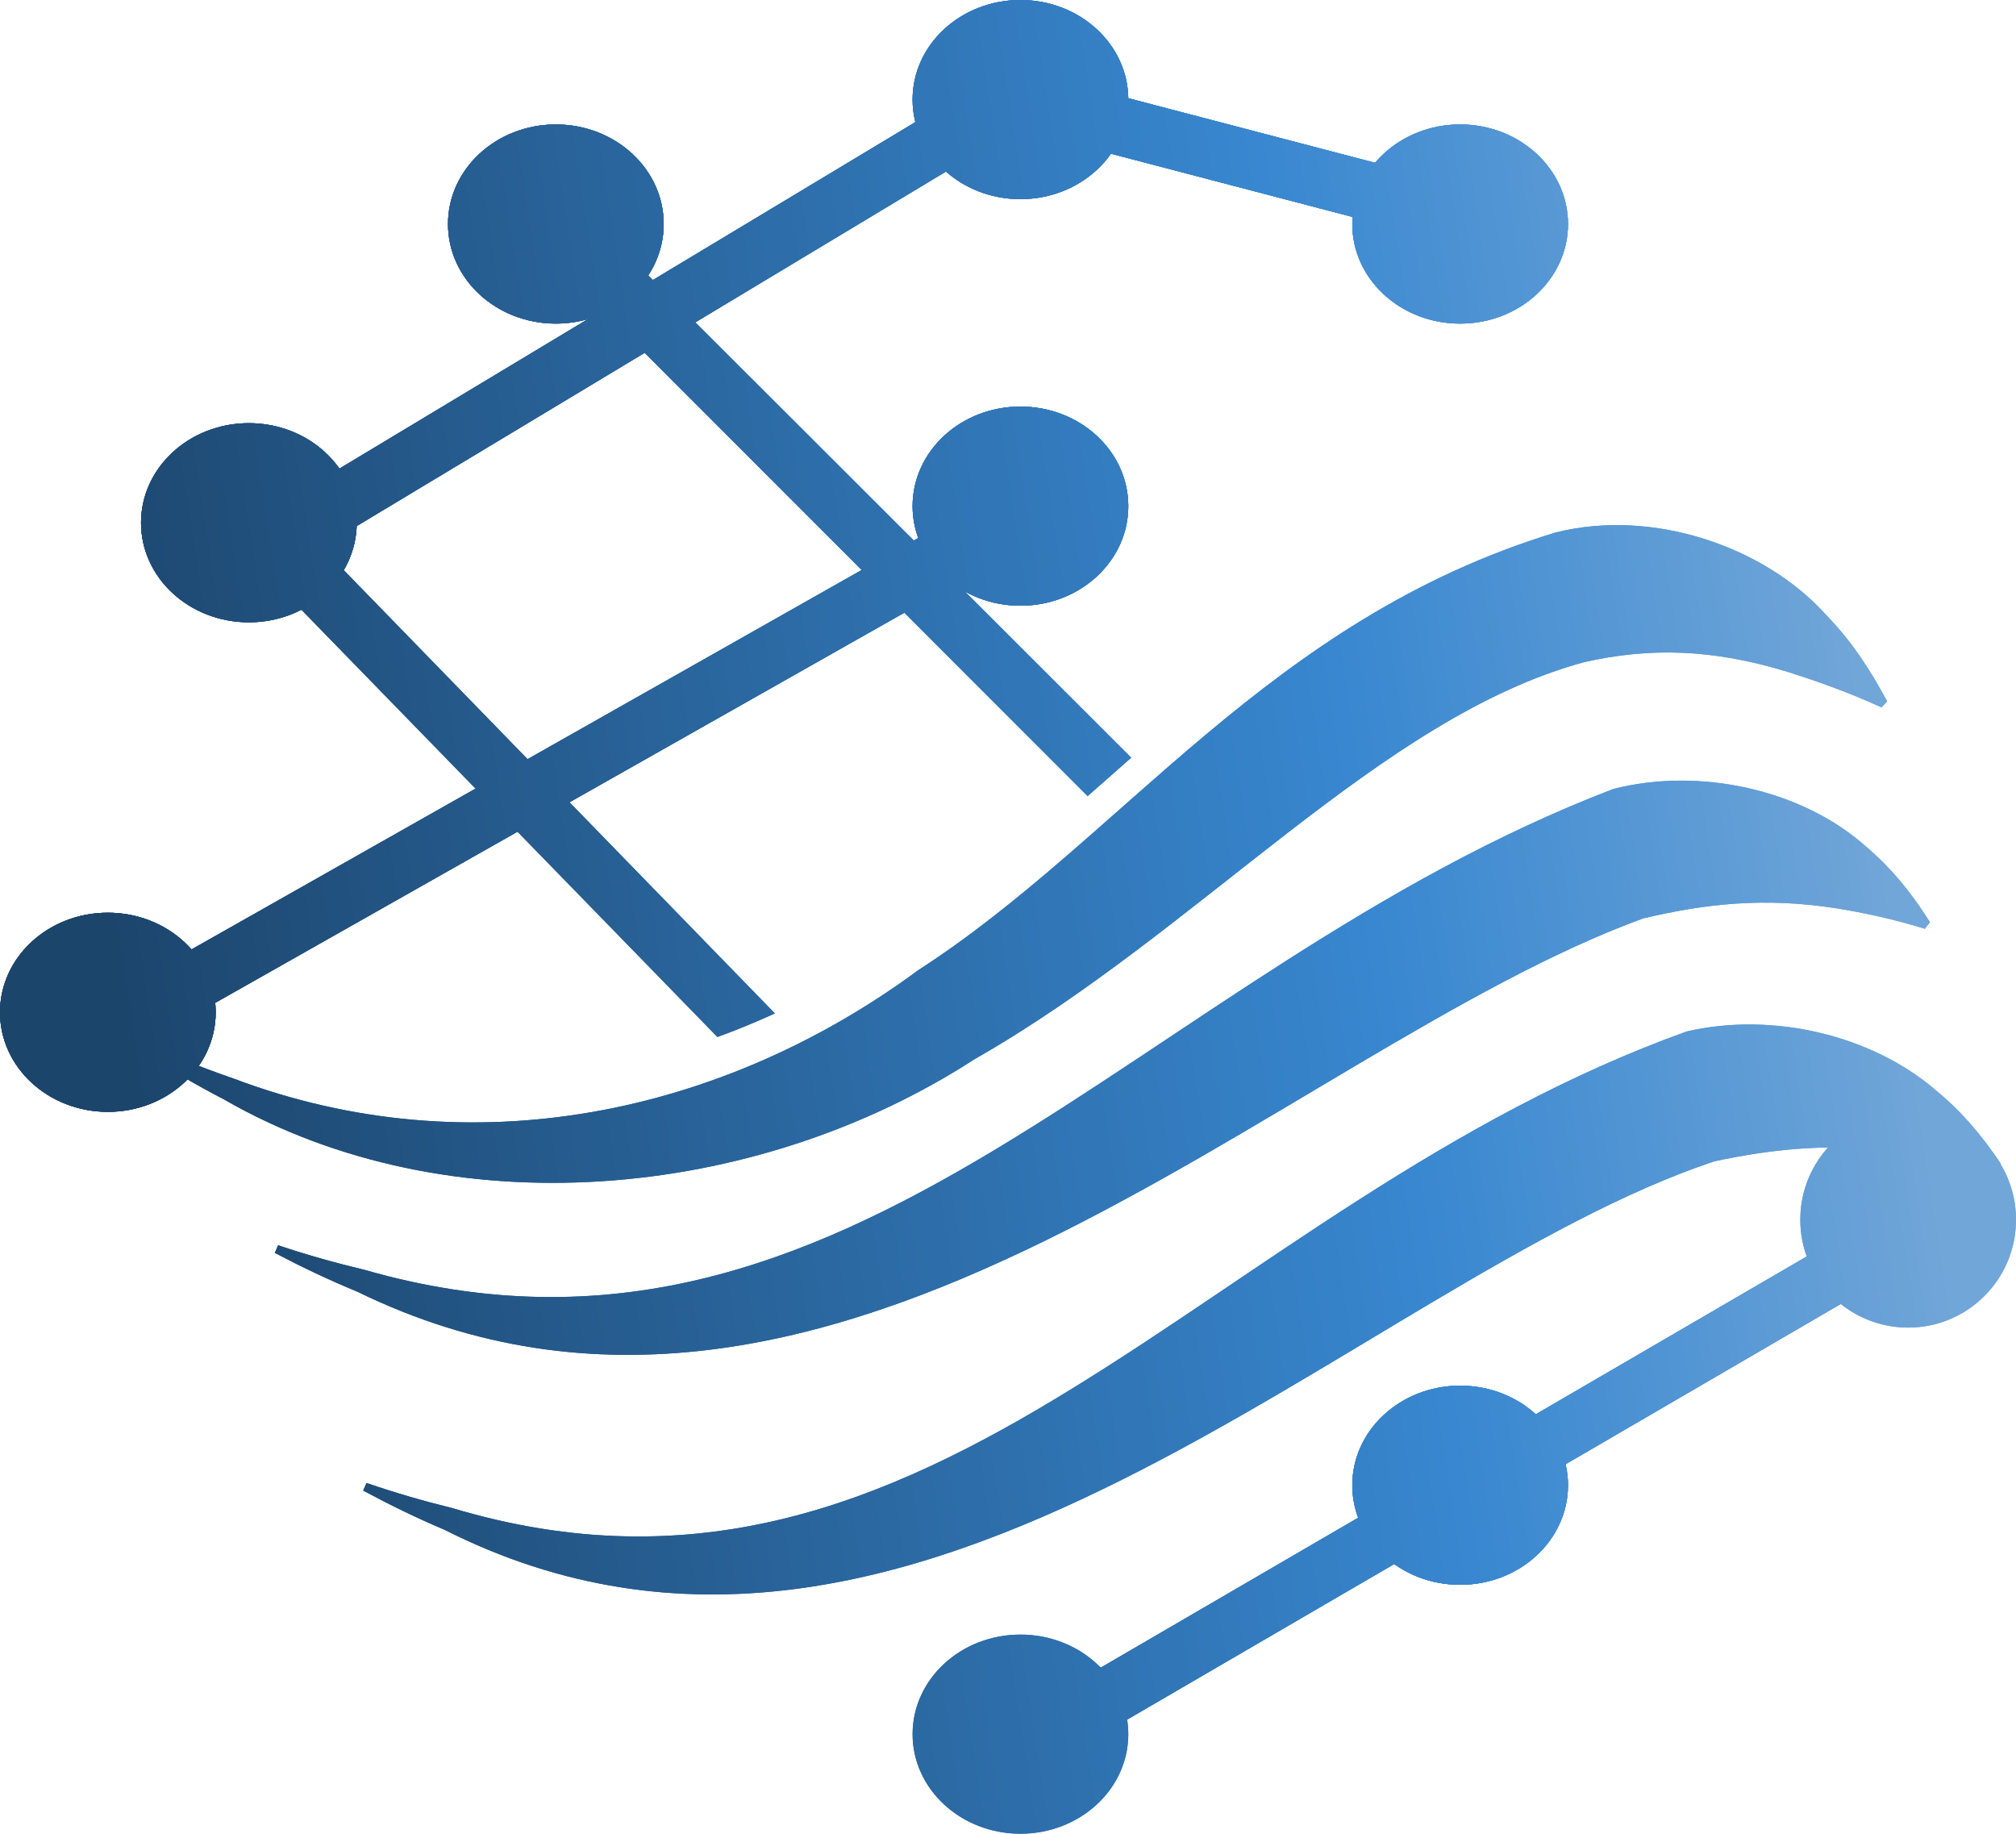 <svg width="243" height="221" viewBox="0 0 243 221" fill="none" xmlns="http://www.w3.org/2000/svg">
<path d="M136 209C136 215.627 130.18 221 123 221C115.82 221 110 215.627 110 209C110 202.373 115.82 197 123 197C130.18 197 136 202.373 136 209Z" fill="url(#paint0_linear_52_15)"/>
<path d="M135 209C135 202.999 129.704 198 123 198C116.296 198 111 202.999 111 209C111 215.001 116.296 220 123 220V221C115.82 221 110 215.627 110 209C110 202.373 115.82 197 123 197C130.18 197 136 202.373 136 209C136 215.627 130.18 221 123 221V220C129.704 220 135 215.001 135 209Z" fill="url(#paint1_linear_52_15)"/>
<path d="M243 147C243 154.18 237.18 160 230 160C222.82 160 217 154.18 217 147C217 139.82 222.82 134 230 134C237.18 134 243 139.82 243 147Z" fill="url(#paint2_linear_52_15)"/>
<path d="M242 147C242 140.373 236.627 135 230 135C223.373 135 218 140.373 218 147C218 153.627 223.373 159 230 159V160C222.82 160 217 154.18 217 147C217 139.82 222.82 134 230 134C237.18 134 243 139.82 243 147C243 154.18 237.18 160 230 160V159C236.627 159 242 153.627 242 147Z" fill="url(#paint3_linear_52_15)"/>
<path d="M43 63C43 69.627 37.18 75 30 75C22.82 75 17 69.627 17 63C17 56.373 22.82 51 30 51C37.18 51 43 56.373 43 63Z" fill="url(#paint4_linear_52_15)"/>
<path d="M42 63C42 56.999 36.704 52 30 52C23.296 52 18 56.999 18 63C18 69.001 23.296 74 30 74V75C22.82 75 17 69.627 17 63C17 56.373 22.82 51 30 51C37.18 51 43 56.373 43 63C43 69.627 37.18 75 30 75V74C36.704 74 42 69.001 42 63Z" fill="url(#paint5_linear_52_15)"/>
<path d="M136 12C136 18.627 130.18 24 123 24C115.82 24 110 18.627 110 12C110 5.373 115.82 0 123 0C130.18 0 136 5.373 136 12Z" fill="url(#paint6_linear_52_15)"/>
<path d="M135 12C135 5.999 129.704 1 123 1C116.296 1 111 5.999 111 12C111 18.001 116.296 23 123 23V24C115.82 24 110 18.627 110 12C110 5.373 115.82 0 123 0C130.18 0 136 5.373 136 12C136 18.627 130.18 24 123 24V23C129.704 23 135 18.001 135 12Z" fill="url(#paint7_linear_52_15)"/>
<path d="M136 61C136 67.627 130.18 73 123 73C115.82 73 110 67.627 110 61C110 54.373 115.82 49 123 49C130.18 49 136 54.373 136 61Z" fill="url(#paint8_linear_52_15)"/>
<path d="M135 61C135 54.999 129.704 50 123 50C116.296 50 111 54.999 111 61C111 67.001 116.296 72 123 72V73C115.82 73 110 67.627 110 61C110 54.373 115.82 49 123 49C130.18 49 136 54.373 136 61C136 67.627 130.18 73 123 73V72C129.704 72 135 67.001 135 61Z" fill="url(#paint9_linear_52_15)"/>
<path d="M80 27C80 33.627 74.18 39 67 39C59.82 39 54 33.627 54 27C54 20.373 59.82 15 67 15C74.18 15 80 20.373 80 27Z" fill="url(#paint10_linear_52_15)"/>
<path d="M79 27C79 20.999 73.704 16 67 16C60.296 16 55 20.999 55 27C55 33.001 60.296 38 67 38V39C59.82 39 54 33.627 54 27C54 20.373 59.82 15 67 15C74.18 15 80 20.373 80 27C80 33.627 74.18 39 67 39V38C73.704 38 79 33.001 79 27Z" fill="url(#paint11_linear_52_15)"/>
<path d="M189 27C189 33.627 183.18 39 176 39C168.82 39 163 33.627 163 27C163 20.373 168.82 15 176 15C183.18 15 189 20.373 189 27Z" fill="url(#paint12_linear_52_15)"/>
<path d="M188 27C188 20.999 182.704 16 176 16C169.296 16 164 20.999 164 27C164 33.001 169.296 38 176 38V39C168.82 39 163 33.627 163 27C163 20.373 168.82 15 176 15C183.18 15 189 20.373 189 27C189 33.627 183.18 39 176 39V38C182.704 38 188 33.001 188 27Z" fill="url(#paint13_linear_52_15)"/>
<path d="M189 179C189 185.627 183.18 191 176 191C168.82 191 163 185.627 163 179C163 172.373 168.82 167 176 167C183.18 167 189 172.373 189 179Z" fill="url(#paint14_linear_52_15)"/>
<path d="M188 179C188 172.999 182.704 168 176 168C169.296 168 164 172.999 164 179C164 185.001 169.296 190 176 190V191C168.82 191 163 185.627 163 179C163 172.373 168.82 167 176 167C183.18 167 189 172.373 189 179C189 185.627 183.18 191 176 191V190C182.704 190 188 185.001 188 179Z" fill="url(#paint15_linear_52_15)"/>
<path d="M26 122C26 128.627 20.18 134 13 134C5.82 134 0 128.627 0 122C0 115.373 5.82 110 13 110C20.18 110 26 115.373 26 122Z" fill="url(#paint16_linear_52_15)"/>
<path d="M25 122C25 115.999 19.704 111 13 111C6.296 111 1 115.999 1 122C1 128.001 6.296 133 13 133V134C5.82 134 0 128.627 0 122C0 115.373 5.82 110 13 110C20.18 110 26 115.373 26 122C26 128.627 20.18 134 13 134V133C19.704 133 25 128.001 25 122Z" fill="url(#paint17_linear_52_15)"/>
<path d="M228.828 145L232.35 151.049L120.887 215.958L117.365 209.909L228.828 145Z" fill="url(#paint18_linear_52_15)"/>
<path d="M232.35 151.049L120.887 215.958L117.365 209.909L228.828 145L232.35 151.049ZM118.732 210.27L121.248 214.591L230.983 150.688L228.467 146.367L118.732 210.27Z" fill="url(#paint19_linear_52_15)"/>
<path d="M124.539 57L127.988 63.092L13.448 127.93L10 121.838L124.539 57Z" fill="url(#paint20_linear_52_15)"/>
<path d="M127.988 63.092L13.448 127.93L10 121.838L124.539 57L127.988 63.092ZM11.363 122.216L13.826 126.567L126.625 62.714L124.162 58.363L11.363 122.216Z" fill="url(#paint21_linear_52_15)"/>
<path d="M119.843 9L123.451 14.998L35.608 67.842L32 61.843L119.843 9Z" fill="url(#paint22_linear_52_15)"/>
<path d="M123.451 14.998L35.608 67.842L32 61.843L119.843 9L123.451 14.998ZM33.372 62.185L35.95 66.469L122.079 14.657L119.501 10.372L33.372 62.185Z" fill="url(#paint23_linear_52_15)"/>
<path d="M117.519 7L115.747 13.772L183.917 31.615L185.689 24.843L117.519 7Z" fill="url(#paint24_linear_52_15)"/>
<path d="M115.747 13.772L183.917 31.615L185.689 24.843L117.519 7L115.747 13.772ZM184.469 25.558L183.203 30.395L116.967 13.058L118.233 8.221L184.469 25.558Z" fill="url(#paint25_linear_52_15)"/>
<path d="M194.432 95.098C204.796 92.415 217.24 95.144 224.924 102.033C228.067 104.699 230.46 107.698 232.627 111.142C232.423 111.406 232.22 111.67 232.016 111.933C228.177 110.757 224.736 110.015 221.305 109.464C212.623 108.113 205.588 108.915 198.088 110.675C154.54 126.533 100.444 183.696 43.072 155.672C39.67 154.27 36.479 152.756 33.125 150.998C33.256 150.691 33.387 150.384 33.518 150.078C37.083 151.265 40.431 152.207 43.923 153.038C102.885 169.954 137.096 117.069 194.432 95.098Z" fill="url(#paint26_linear_52_15)"/>
<path d="M136.355 91.316C134.596 92.868 132.846 94.415 131.098 95.946L62.067 26.886L66.946 22L136.355 91.316Z" fill="url(#paint27_linear_52_15)"/>
<path d="M187.528 64.171C199.287 61.226 212.725 65.915 220.054 74.05C223.208 77.29 225.347 80.607 227.47 84.522C227.242 84.765 227.013 85.008 226.785 85.251C222.775 83.427 219.303 82.196 215.598 81.01C206.358 78.158 198.781 78.036 190.972 79.795C166.281 86.468 144.546 112.235 117.473 127.648C90.931 144.849 54.092 148.077 27.041 132.524C23.537 130.705 20.215 128.753 16.735 126.511C16.894 126.218 17.054 125.925 17.213 125.633C20.958 127.327 24.489 128.723 28.133 129.98C56.861 140.845 87.212 134.238 110.659 116.941C135.319 101.042 152.867 74.694 187.528 64.171Z" fill="url(#paint28_linear_52_15)"/>
<path d="M93.399 122.136C91.125 123.177 88.814 124.126 86.471 124.979L26 62.881L31.018 58L93.399 122.136Z" fill="url(#paint29_linear_52_15)"/>
<path d="M203.299 124.314C213.646 121.908 225.615 124.754 233.309 131.378C236.468 133.966 238.881 136.854 241.136 140.2C240.941 140.471 240.747 140.741 240.552 141.012C236.701 139.988 233.287 139.369 229.836 138.879C221.152 137.706 214.05 138.381 206.629 139.963C163.544 154.348 110.428 213.072 53.577 184.364C50.221 182.944 47.084 181.418 43.777 179.646C43.91 179.34 44.043 179.035 44.176 178.729C47.7 179.933 50.999 180.888 54.45 181.737C112.963 199.279 145.662 145.028 203.299 124.314Z" fill="url(#paint30_linear_52_15)"/>
<path d="M43 63C43 69.627 37.18 75 30 75C22.82 75 17 69.627 17 63C17 56.373 22.82 51 30 51C37.18 51 43 56.373 43 63Z" fill="url(#paint31_linear_52_15)"/>
<path d="M42 63C42 56.999 36.704 52 30 52C23.296 52 18 56.999 18 63C18 69.001 23.296 74 30 74V75C22.82 75 17 69.627 17 63C17 56.373 22.82 51 30 51C37.18 51 43 56.373 43 63C43 69.627 37.18 75 30 75V74C36.704 74 42 69.001 42 63Z" fill="url(#paint32_linear_52_15)"/>
<path d="M136 12C136 18.627 130.18 24 123 24C115.82 24 110 18.627 110 12C110 5.373 115.82 0 123 0C130.18 0 136 5.373 136 12Z" fill="url(#paint33_linear_52_15)"/>
<path d="M135 12C135 5.999 129.704 1 123 1C116.296 1 111 5.999 111 12C111 18.001 116.296 23 123 23V24C115.82 24 110 18.627 110 12C110 5.373 115.82 0 123 0C130.18 0 136 5.373 136 12C136 18.627 130.18 24 123 24V23C129.704 23 135 18.001 135 12Z" fill="url(#paint34_linear_52_15)"/>
<path d="M136 61C136 67.627 130.18 73 123 73C115.82 73 110 67.627 110 61C110 54.373 115.82 49 123 49C130.18 49 136 54.373 136 61Z" fill="url(#paint35_linear_52_15)"/>
<path d="M135 61C135 54.999 129.704 50 123 50C116.296 50 111 54.999 111 61C111 67.001 116.296 72 123 72V73C115.82 73 110 67.627 110 61C110 54.373 115.82 49 123 49C130.18 49 136 54.373 136 61C136 67.627 130.18 73 123 73V72C129.704 72 135 67.001 135 61Z" fill="url(#paint36_linear_52_15)"/>
<path d="M80 27C80 33.627 74.18 39 67 39C59.82 39 54 33.627 54 27C54 20.373 59.82 15 67 15C74.18 15 80 20.373 80 27Z" fill="url(#paint37_linear_52_15)"/>
<path d="M79 27C79 20.999 73.704 16 67 16C60.296 16 55 20.999 55 27C55 33.001 60.296 38 67 38V39C59.82 39 54 33.627 54 27C54 20.373 59.82 15 67 15C74.18 15 80 20.373 80 27C80 33.627 74.18 39 67 39V38C73.704 38 79 33.001 79 27Z" fill="url(#paint38_linear_52_15)"/>
<path d="M189 27C189 33.627 183.18 39 176 39C168.82 39 163 33.627 163 27C163 20.373 168.82 15 176 15C183.18 15 189 20.373 189 27Z" fill="url(#paint39_linear_52_15)"/>
<path d="M188 27C188 20.999 182.704 16 176 16C169.296 16 164 20.999 164 27C164 33.001 169.296 38 176 38V39C168.82 39 163 33.627 163 27C163 20.373 168.82 15 176 15C183.18 15 189 20.373 189 27C189 33.627 183.18 39 176 39V38C182.704 38 188 33.001 188 27Z" fill="url(#paint40_linear_52_15)"/>
<path d="M189 179C189 185.627 183.18 191 176 191C168.82 191 163 185.627 163 179C163 172.373 168.82 167 176 167C183.18 167 189 172.373 189 179Z" fill="url(#paint41_linear_52_15)"/>
<path d="M188 179C188 172.999 182.704 168 176 168C169.296 168 164 172.999 164 179C164 185.001 169.296 190 176 190V191C168.82 191 163 185.627 163 179C163 172.373 168.82 167 176 167C183.18 167 189 172.373 189 179C189 185.627 183.18 191 176 191V190C182.704 190 188 185.001 188 179Z" fill="url(#paint42_linear_52_15)"/>
<path d="M26 122C26 128.627 20.18 134 13 134C5.82 134 0 128.627 0 122C0 115.373 5.82 110 13 110C20.18 110 26 115.373 26 122Z" fill="url(#paint43_linear_52_15)"/>
<path d="M25 122C25 115.999 19.704 111 13 111C6.296 111 1 115.999 1 122C1 128.001 6.296 133 13 133V134C5.82 134 0 128.627 0 122C0 115.373 5.82 110 13 110C20.18 110 26 115.373 26 122C26 128.627 20.18 134 13 134V133C19.704 133 25 128.001 25 122Z" fill="url(#paint44_linear_52_15)"/>
<path d="M228.828 145L232.35 151.049L120.887 215.958L117.365 209.909L228.828 145Z" fill="url(#paint45_linear_52_15)"/>
<path d="M232.35 151.049L120.887 215.958L117.365 209.909L228.828 145L232.35 151.049ZM118.732 210.27L121.248 214.591L230.983 150.688L228.467 146.367L118.732 210.27Z" fill="url(#paint46_linear_52_15)"/>
<path d="M124.539 57L127.988 63.092L13.448 127.93L10 121.838L124.539 57Z" fill="url(#paint47_linear_52_15)"/>
<path d="M127.988 63.092L13.448 127.93L10 121.838L124.539 57L127.988 63.092ZM11.363 122.216L13.826 126.567L126.625 62.714L124.162 58.363L11.363 122.216Z" fill="url(#paint48_linear_52_15)"/>
<path d="M119.843 9L123.451 14.998L35.608 67.842L32 61.843L119.843 9Z" fill="url(#paint49_linear_52_15)"/>
<path d="M123.451 14.998L35.608 67.842L32 61.843L119.843 9L123.451 14.998ZM33.372 62.185L35.95 66.469L122.079 14.657L119.501 10.372L33.372 62.185Z" fill="url(#paint50_linear_52_15)"/>
<path d="M117.519 7L115.747 13.772L183.917 31.615L185.689 24.843L117.519 7Z" fill="url(#paint51_linear_52_15)"/>
<path d="M115.747 13.772L183.917 31.615L185.689 24.843L117.519 7L115.747 13.772ZM184.469 25.558L183.203 30.395L116.967 13.058L118.233 8.221L184.469 25.558Z" fill="url(#paint52_linear_52_15)"/>
<path d="M194.432 95.098C204.796 92.415 217.24 95.144 224.924 102.033C228.067 104.699 230.46 107.698 232.627 111.142C232.423 111.406 232.22 111.67 232.016 111.933C228.177 110.757 224.736 110.015 221.305 109.464C212.623 108.113 205.588 108.915 198.088 110.675C154.54 126.533 100.444 183.696 43.072 155.672C39.67 154.27 36.479 152.756 33.125 150.998C33.256 150.691 33.387 150.384 33.518 150.078C37.083 151.265 40.431 152.207 43.923 153.038C102.885 169.954 137.096 117.069 194.432 95.098Z" fill="url(#paint53_linear_52_15)"/>
<path d="M136.355 91.316C134.596 92.868 132.846 94.415 131.098 95.946L62.067 26.886L66.946 22L136.355 91.316Z" fill="url(#paint54_linear_52_15)"/>
<path d="M187.528 64.171C199.287 61.226 212.725 65.915 220.054 74.05C223.208 77.29 225.347 80.607 227.47 84.522C227.242 84.765 227.013 85.008 226.785 85.251C222.775 83.427 219.303 82.196 215.598 81.01C206.358 78.158 198.781 78.036 190.972 79.795C166.281 86.468 144.546 112.235 117.473 127.648C90.931 144.849 54.092 148.077 27.041 132.524C23.537 130.705 20.215 128.753 16.735 126.511C16.894 126.218 17.054 125.925 17.213 125.633C20.958 127.327 24.489 128.723 28.133 129.98C56.861 140.845 87.212 134.238 110.659 116.941C135.319 101.042 152.867 74.694 187.528 64.171Z" fill="url(#paint55_linear_52_15)"/>
<path d="M93.399 122.136C91.125 123.177 88.814 124.126 86.471 124.979L26 62.881L31.018 58L93.399 122.136Z" fill="url(#paint56_linear_52_15)"/>
<path d="M203.299 124.314C213.646 121.908 225.615 124.754 233.309 131.378C236.468 133.966 238.881 136.854 241.136 140.2C240.941 140.471 240.747 140.741 240.552 141.012C236.701 139.988 233.287 139.369 229.836 138.879C221.152 137.706 214.05 138.381 206.629 139.963C163.544 154.348 110.428 213.072 53.577 184.364C50.221 182.944 47.084 181.418 43.777 179.646C43.91 179.34 44.043 179.035 44.176 178.729C47.7 179.933 50.999 180.888 54.45 181.737C112.963 199.279 145.662 145.028 203.299 124.314Z" fill="url(#paint57_linear_52_15)"/>
<defs>
<linearGradient id="paint0_linear_52_15" x1="226" y1="92.5" x2="15" y2="124.5" gradientUnits="userSpaceOnUse">
<stop stop-color="#71A6D8"/>
<stop offset="0.293" stop-color="#3887D0"/>
<stop offset="1" stop-color="#1C456C"/>
</linearGradient>
<linearGradient id="paint1_linear_52_15" x1="226" y1="92.5" x2="15" y2="124.5" gradientUnits="userSpaceOnUse">
<stop stop-color="#71A6D8"/>
<stop offset="0.293" stop-color="#3887D0"/>
<stop offset="1" stop-color="#1C456C"/>
</linearGradient>
<linearGradient id="paint2_linear_52_15" x1="226" y1="92.5" x2="15" y2="124.5" gradientUnits="userSpaceOnUse">
<stop stop-color="#71A6D8"/>
<stop offset="0.293" stop-color="#3887D0"/>
<stop offset="1" stop-color="#1C456C"/>
</linearGradient>
<linearGradient id="paint3_linear_52_15" x1="226" y1="92.5" x2="15" y2="124.5" gradientUnits="userSpaceOnUse">
<stop stop-color="#71A6D8"/>
<stop offset="0.293" stop-color="#3887D0"/>
<stop offset="1" stop-color="#1C456C"/>
</linearGradient>
<linearGradient id="paint4_linear_52_15" x1="226" y1="92.5" x2="15" y2="124.5" gradientUnits="userSpaceOnUse">
<stop stop-color="#71A6D8"/>
<stop offset="0.293" stop-color="#3887D0"/>
<stop offset="1" stop-color="#1C456C"/>
</linearGradient>
<linearGradient id="paint5_linear_52_15" x1="226" y1="92.5" x2="15" y2="124.5" gradientUnits="userSpaceOnUse">
<stop stop-color="#71A6D8"/>
<stop offset="0.293" stop-color="#3887D0"/>
<stop offset="1" stop-color="#1C456C"/>
</linearGradient>
<linearGradient id="paint6_linear_52_15" x1="226" y1="92.5" x2="15" y2="124.5" gradientUnits="userSpaceOnUse">
<stop stop-color="#71A6D8"/>
<stop offset="0.293" stop-color="#3887D0"/>
<stop offset="1" stop-color="#1C456C"/>
</linearGradient>
<linearGradient id="paint7_linear_52_15" x1="226" y1="92.5" x2="15" y2="124.5" gradientUnits="userSpaceOnUse">
<stop stop-color="#71A6D8"/>
<stop offset="0.293" stop-color="#3887D0"/>
<stop offset="1" stop-color="#1C456C"/>
</linearGradient>
<linearGradient id="paint8_linear_52_15" x1="226" y1="92.5" x2="15" y2="124.5" gradientUnits="userSpaceOnUse">
<stop stop-color="#71A6D8"/>
<stop offset="0.293" stop-color="#3887D0"/>
<stop offset="1" stop-color="#1C456C"/>
</linearGradient>
<linearGradient id="paint9_linear_52_15" x1="226" y1="92.5" x2="15" y2="124.5" gradientUnits="userSpaceOnUse">
<stop stop-color="#71A6D8"/>
<stop offset="0.293" stop-color="#3887D0"/>
<stop offset="1" stop-color="#1C456C"/>
</linearGradient>
<linearGradient id="paint10_linear_52_15" x1="226" y1="92.5" x2="15" y2="124.5" gradientUnits="userSpaceOnUse">
<stop stop-color="#71A6D8"/>
<stop offset="0.293" stop-color="#3887D0"/>
<stop offset="1" stop-color="#1C456C"/>
</linearGradient>
<linearGradient id="paint11_linear_52_15" x1="226" y1="92.5" x2="15" y2="124.5" gradientUnits="userSpaceOnUse">
<stop stop-color="#71A6D8"/>
<stop offset="0.293" stop-color="#3887D0"/>
<stop offset="1" stop-color="#1C456C"/>
</linearGradient>
<linearGradient id="paint12_linear_52_15" x1="226" y1="92.5" x2="15" y2="124.5" gradientUnits="userSpaceOnUse">
<stop stop-color="#71A6D8"/>
<stop offset="0.293" stop-color="#3887D0"/>
<stop offset="1" stop-color="#1C456C"/>
</linearGradient>
<linearGradient id="paint13_linear_52_15" x1="226" y1="92.5" x2="15" y2="124.5" gradientUnits="userSpaceOnUse">
<stop stop-color="#71A6D8"/>
<stop offset="0.293" stop-color="#3887D0"/>
<stop offset="1" stop-color="#1C456C"/>
</linearGradient>
<linearGradient id="paint14_linear_52_15" x1="226" y1="92.5" x2="15" y2="124.5" gradientUnits="userSpaceOnUse">
<stop stop-color="#71A6D8"/>
<stop offset="0.293" stop-color="#3887D0"/>
<stop offset="1" stop-color="#1C456C"/>
</linearGradient>
<linearGradient id="paint15_linear_52_15" x1="226" y1="92.5" x2="15" y2="124.5" gradientUnits="userSpaceOnUse">
<stop stop-color="#71A6D8"/>
<stop offset="0.293" stop-color="#3887D0"/>
<stop offset="1" stop-color="#1C456C"/>
</linearGradient>
<linearGradient id="paint16_linear_52_15" x1="226" y1="92.5" x2="15" y2="124.5" gradientUnits="userSpaceOnUse">
<stop stop-color="#71A6D8"/>
<stop offset="0.293" stop-color="#3887D0"/>
<stop offset="1" stop-color="#1C456C"/>
</linearGradient>
<linearGradient id="paint17_linear_52_15" x1="226" y1="92.5" x2="15" y2="124.5" gradientUnits="userSpaceOnUse">
<stop stop-color="#71A6D8"/>
<stop offset="0.293" stop-color="#3887D0"/>
<stop offset="1" stop-color="#1C456C"/>
</linearGradient>
<linearGradient id="paint18_linear_52_15" x1="226" y1="92.5" x2="15" y2="124.5" gradientUnits="userSpaceOnUse">
<stop stop-color="#71A6D8"/>
<stop offset="0.293" stop-color="#3887D0"/>
<stop offset="1" stop-color="#1C456C"/>
</linearGradient>
<linearGradient id="paint19_linear_52_15" x1="226" y1="92.5" x2="15" y2="124.5" gradientUnits="userSpaceOnUse">
<stop stop-color="#71A6D8"/>
<stop offset="0.293" stop-color="#3887D0"/>
<stop offset="1" stop-color="#1C456C"/>
</linearGradient>
<linearGradient id="paint20_linear_52_15" x1="226" y1="92.5" x2="15" y2="124.5" gradientUnits="userSpaceOnUse">
<stop stop-color="#71A6D8"/>
<stop offset="0.293" stop-color="#3887D0"/>
<stop offset="1" stop-color="#1C456C"/>
</linearGradient>
<linearGradient id="paint21_linear_52_15" x1="226" y1="92.5" x2="15" y2="124.5" gradientUnits="userSpaceOnUse">
<stop stop-color="#71A6D8"/>
<stop offset="0.293" stop-color="#3887D0"/>
<stop offset="1" stop-color="#1C456C"/>
</linearGradient>
<linearGradient id="paint22_linear_52_15" x1="226" y1="92.5" x2="15" y2="124.5" gradientUnits="userSpaceOnUse">
<stop stop-color="#71A6D8"/>
<stop offset="0.293" stop-color="#3887D0"/>
<stop offset="1" stop-color="#1C456C"/>
</linearGradient>
<linearGradient id="paint23_linear_52_15" x1="226" y1="92.5" x2="15" y2="124.5" gradientUnits="userSpaceOnUse">
<stop stop-color="#71A6D8"/>
<stop offset="0.293" stop-color="#3887D0"/>
<stop offset="1" stop-color="#1C456C"/>
</linearGradient>
<linearGradient id="paint24_linear_52_15" x1="226" y1="92.5" x2="15" y2="124.5" gradientUnits="userSpaceOnUse">
<stop stop-color="#71A6D8"/>
<stop offset="0.293" stop-color="#3887D0"/>
<stop offset="1" stop-color="#1C456C"/>
</linearGradient>
<linearGradient id="paint25_linear_52_15" x1="226" y1="92.5" x2="15" y2="124.5" gradientUnits="userSpaceOnUse">
<stop stop-color="#71A6D8"/>
<stop offset="0.293" stop-color="#3887D0"/>
<stop offset="1" stop-color="#1C456C"/>
</linearGradient>
<linearGradient id="paint26_linear_52_15" x1="226" y1="92.5" x2="15" y2="124.5" gradientUnits="userSpaceOnUse">
<stop stop-color="#71A6D8"/>
<stop offset="0.293" stop-color="#3887D0"/>
<stop offset="1" stop-color="#1C456C"/>
</linearGradient>
<linearGradient id="paint27_linear_52_15" x1="226" y1="92.5" x2="15" y2="124.5" gradientUnits="userSpaceOnUse">
<stop stop-color="#71A6D8"/>
<stop offset="0.293" stop-color="#3887D0"/>
<stop offset="1" stop-color="#1C456C"/>
</linearGradient>
<linearGradient id="paint28_linear_52_15" x1="226" y1="92.5" x2="15" y2="124.5" gradientUnits="userSpaceOnUse">
<stop stop-color="#71A6D8"/>
<stop offset="0.293" stop-color="#3887D0"/>
<stop offset="1" stop-color="#1C456C"/>
</linearGradient>
<linearGradient id="paint29_linear_52_15" x1="226" y1="92.5" x2="15" y2="124.5" gradientUnits="userSpaceOnUse">
<stop stop-color="#71A6D8"/>
<stop offset="0.293" stop-color="#3887D0"/>
<stop offset="1" stop-color="#1C456C"/>
</linearGradient>
<linearGradient id="paint30_linear_52_15" x1="226" y1="92.5" x2="15" y2="124.5" gradientUnits="userSpaceOnUse">
<stop stop-color="#71A6D8"/>
<stop offset="0.293" stop-color="#3887D0"/>
<stop offset="1" stop-color="#1C456C"/>
</linearGradient>
<linearGradient id="paint31_linear_52_15" x1="226" y1="92.5" x2="15" y2="124.5" gradientUnits="userSpaceOnUse">
<stop stop-color="#71A6D8"/>
<stop offset="0.293" stop-color="#3887D0"/>
<stop offset="1" stop-color="#1C456C"/>
</linearGradient>
<linearGradient id="paint32_linear_52_15" x1="226" y1="92.5" x2="15" y2="124.5" gradientUnits="userSpaceOnUse">
<stop stop-color="#71A6D8"/>
<stop offset="0.293" stop-color="#3887D0"/>
<stop offset="1" stop-color="#1C456C"/>
</linearGradient>
<linearGradient id="paint33_linear_52_15" x1="226" y1="92.5" x2="15" y2="124.5" gradientUnits="userSpaceOnUse">
<stop stop-color="#71A6D8"/>
<stop offset="0.293" stop-color="#3887D0"/>
<stop offset="1" stop-color="#1C456C"/>
</linearGradient>
<linearGradient id="paint34_linear_52_15" x1="226" y1="92.5" x2="15" y2="124.5" gradientUnits="userSpaceOnUse">
<stop stop-color="#71A6D8"/>
<stop offset="0.293" stop-color="#3887D0"/>
<stop offset="1" stop-color="#1C456C"/>
</linearGradient>
<linearGradient id="paint35_linear_52_15" x1="226" y1="92.5" x2="15" y2="124.5" gradientUnits="userSpaceOnUse">
<stop stop-color="#71A6D8"/>
<stop offset="0.293" stop-color="#3887D0"/>
<stop offset="1" stop-color="#1C456C"/>
</linearGradient>
<linearGradient id="paint36_linear_52_15" x1="226" y1="92.5" x2="15" y2="124.5" gradientUnits="userSpaceOnUse">
<stop stop-color="#71A6D8"/>
<stop offset="0.293" stop-color="#3887D0"/>
<stop offset="1" stop-color="#1C456C"/>
</linearGradient>
<linearGradient id="paint37_linear_52_15" x1="226" y1="92.5" x2="15" y2="124.5" gradientUnits="userSpaceOnUse">
<stop stop-color="#71A6D8"/>
<stop offset="0.293" stop-color="#3887D0"/>
<stop offset="1" stop-color="#1C456C"/>
</linearGradient>
<linearGradient id="paint38_linear_52_15" x1="226" y1="92.5" x2="15" y2="124.5" gradientUnits="userSpaceOnUse">
<stop stop-color="#71A6D8"/>
<stop offset="0.293" stop-color="#3887D0"/>
<stop offset="1" stop-color="#1C456C"/>
</linearGradient>
<linearGradient id="paint39_linear_52_15" x1="226" y1="92.5" x2="15" y2="124.5" gradientUnits="userSpaceOnUse">
<stop stop-color="#71A6D8"/>
<stop offset="0.293" stop-color="#3887D0"/>
<stop offset="1" stop-color="#1C456C"/>
</linearGradient>
<linearGradient id="paint40_linear_52_15" x1="226" y1="92.5" x2="15" y2="124.5" gradientUnits="userSpaceOnUse">
<stop stop-color="#71A6D8"/>
<stop offset="0.293" stop-color="#3887D0"/>
<stop offset="1" stop-color="#1C456C"/>
</linearGradient>
<linearGradient id="paint41_linear_52_15" x1="226" y1="92.5" x2="15" y2="124.5" gradientUnits="userSpaceOnUse">
<stop stop-color="#71A6D8"/>
<stop offset="0.293" stop-color="#3887D0"/>
<stop offset="1" stop-color="#1C456C"/>
</linearGradient>
<linearGradient id="paint42_linear_52_15" x1="226" y1="92.5" x2="15" y2="124.5" gradientUnits="userSpaceOnUse">
<stop stop-color="#71A6D8"/>
<stop offset="0.293" stop-color="#3887D0"/>
<stop offset="1" stop-color="#1C456C"/>
</linearGradient>
<linearGradient id="paint43_linear_52_15" x1="226" y1="92.5" x2="15" y2="124.5" gradientUnits="userSpaceOnUse">
<stop stop-color="#71A6D8"/>
<stop offset="0.293" stop-color="#3887D0"/>
<stop offset="1" stop-color="#1C456C"/>
</linearGradient>
<linearGradient id="paint44_linear_52_15" x1="226" y1="92.5" x2="15" y2="124.5" gradientUnits="userSpaceOnUse">
<stop stop-color="#71A6D8"/>
<stop offset="0.293" stop-color="#3887D0"/>
<stop offset="1" stop-color="#1C456C"/>
</linearGradient>
<linearGradient id="paint45_linear_52_15" x1="226" y1="92.5" x2="15" y2="124.5" gradientUnits="userSpaceOnUse">
<stop stop-color="#71A6D8"/>
<stop offset="0.293" stop-color="#3887D0"/>
<stop offset="1" stop-color="#1C456C"/>
</linearGradient>
<linearGradient id="paint46_linear_52_15" x1="226" y1="92.5" x2="15" y2="124.5" gradientUnits="userSpaceOnUse">
<stop stop-color="#71A6D8"/>
<stop offset="0.293" stop-color="#3887D0"/>
<stop offset="1" stop-color="#1C456C"/>
</linearGradient>
<linearGradient id="paint47_linear_52_15" x1="226" y1="92.5" x2="15" y2="124.5" gradientUnits="userSpaceOnUse">
<stop stop-color="#71A6D8"/>
<stop offset="0.293" stop-color="#3887D0"/>
<stop offset="1" stop-color="#1C456C"/>
</linearGradient>
<linearGradient id="paint48_linear_52_15" x1="226" y1="92.5" x2="15" y2="124.5" gradientUnits="userSpaceOnUse">
<stop stop-color="#71A6D8"/>
<stop offset="0.293" stop-color="#3887D0"/>
<stop offset="1" stop-color="#1C456C"/>
</linearGradient>
<linearGradient id="paint49_linear_52_15" x1="226" y1="92.5" x2="15" y2="124.5" gradientUnits="userSpaceOnUse">
<stop stop-color="#71A6D8"/>
<stop offset="0.293" stop-color="#3887D0"/>
<stop offset="1" stop-color="#1C456C"/>
</linearGradient>
<linearGradient id="paint50_linear_52_15" x1="226" y1="92.5" x2="15" y2="124.5" gradientUnits="userSpaceOnUse">
<stop stop-color="#71A6D8"/>
<stop offset="0.293" stop-color="#3887D0"/>
<stop offset="1" stop-color="#1C456C"/>
</linearGradient>
<linearGradient id="paint51_linear_52_15" x1="226" y1="92.5" x2="15" y2="124.5" gradientUnits="userSpaceOnUse">
<stop stop-color="#71A6D8"/>
<stop offset="0.293" stop-color="#3887D0"/>
<stop offset="1" stop-color="#1C456C"/>
</linearGradient>
<linearGradient id="paint52_linear_52_15" x1="226" y1="92.5" x2="15" y2="124.5" gradientUnits="userSpaceOnUse">
<stop stop-color="#71A6D8"/>
<stop offset="0.293" stop-color="#3887D0"/>
<stop offset="1" stop-color="#1C456C"/>
</linearGradient>
<linearGradient id="paint53_linear_52_15" x1="226" y1="92.5" x2="15" y2="124.5" gradientUnits="userSpaceOnUse">
<stop stop-color="#71A6D8"/>
<stop offset="0.293" stop-color="#3887D0"/>
<stop offset="1" stop-color="#1C456C"/>
</linearGradient>
<linearGradient id="paint54_linear_52_15" x1="226" y1="92.5" x2="15" y2="124.5" gradientUnits="userSpaceOnUse">
<stop stop-color="#71A6D8"/>
<stop offset="0.293" stop-color="#3887D0"/>
<stop offset="1" stop-color="#1C456C"/>
</linearGradient>
<linearGradient id="paint55_linear_52_15" x1="226" y1="92.5" x2="15" y2="124.5" gradientUnits="userSpaceOnUse">
<stop stop-color="#71A6D8"/>
<stop offset="0.293" stop-color="#3887D0"/>
<stop offset="1" stop-color="#1C456C"/>
</linearGradient>
<linearGradient id="paint56_linear_52_15" x1="226" y1="92.5" x2="15" y2="124.5" gradientUnits="userSpaceOnUse">
<stop stop-color="#71A6D8"/>
<stop offset="0.293" stop-color="#3887D0"/>
<stop offset="1" stop-color="#1C456C"/>
</linearGradient>
<linearGradient id="paint57_linear_52_15" x1="226" y1="92.5" x2="15" y2="124.5" gradientUnits="userSpaceOnUse">
<stop stop-color="#71A6D8"/>
<stop offset="0.293" stop-color="#3887D0"/>
<stop offset="1" stop-color="#1C456C"/>
</linearGradient>
</defs>
</svg>
